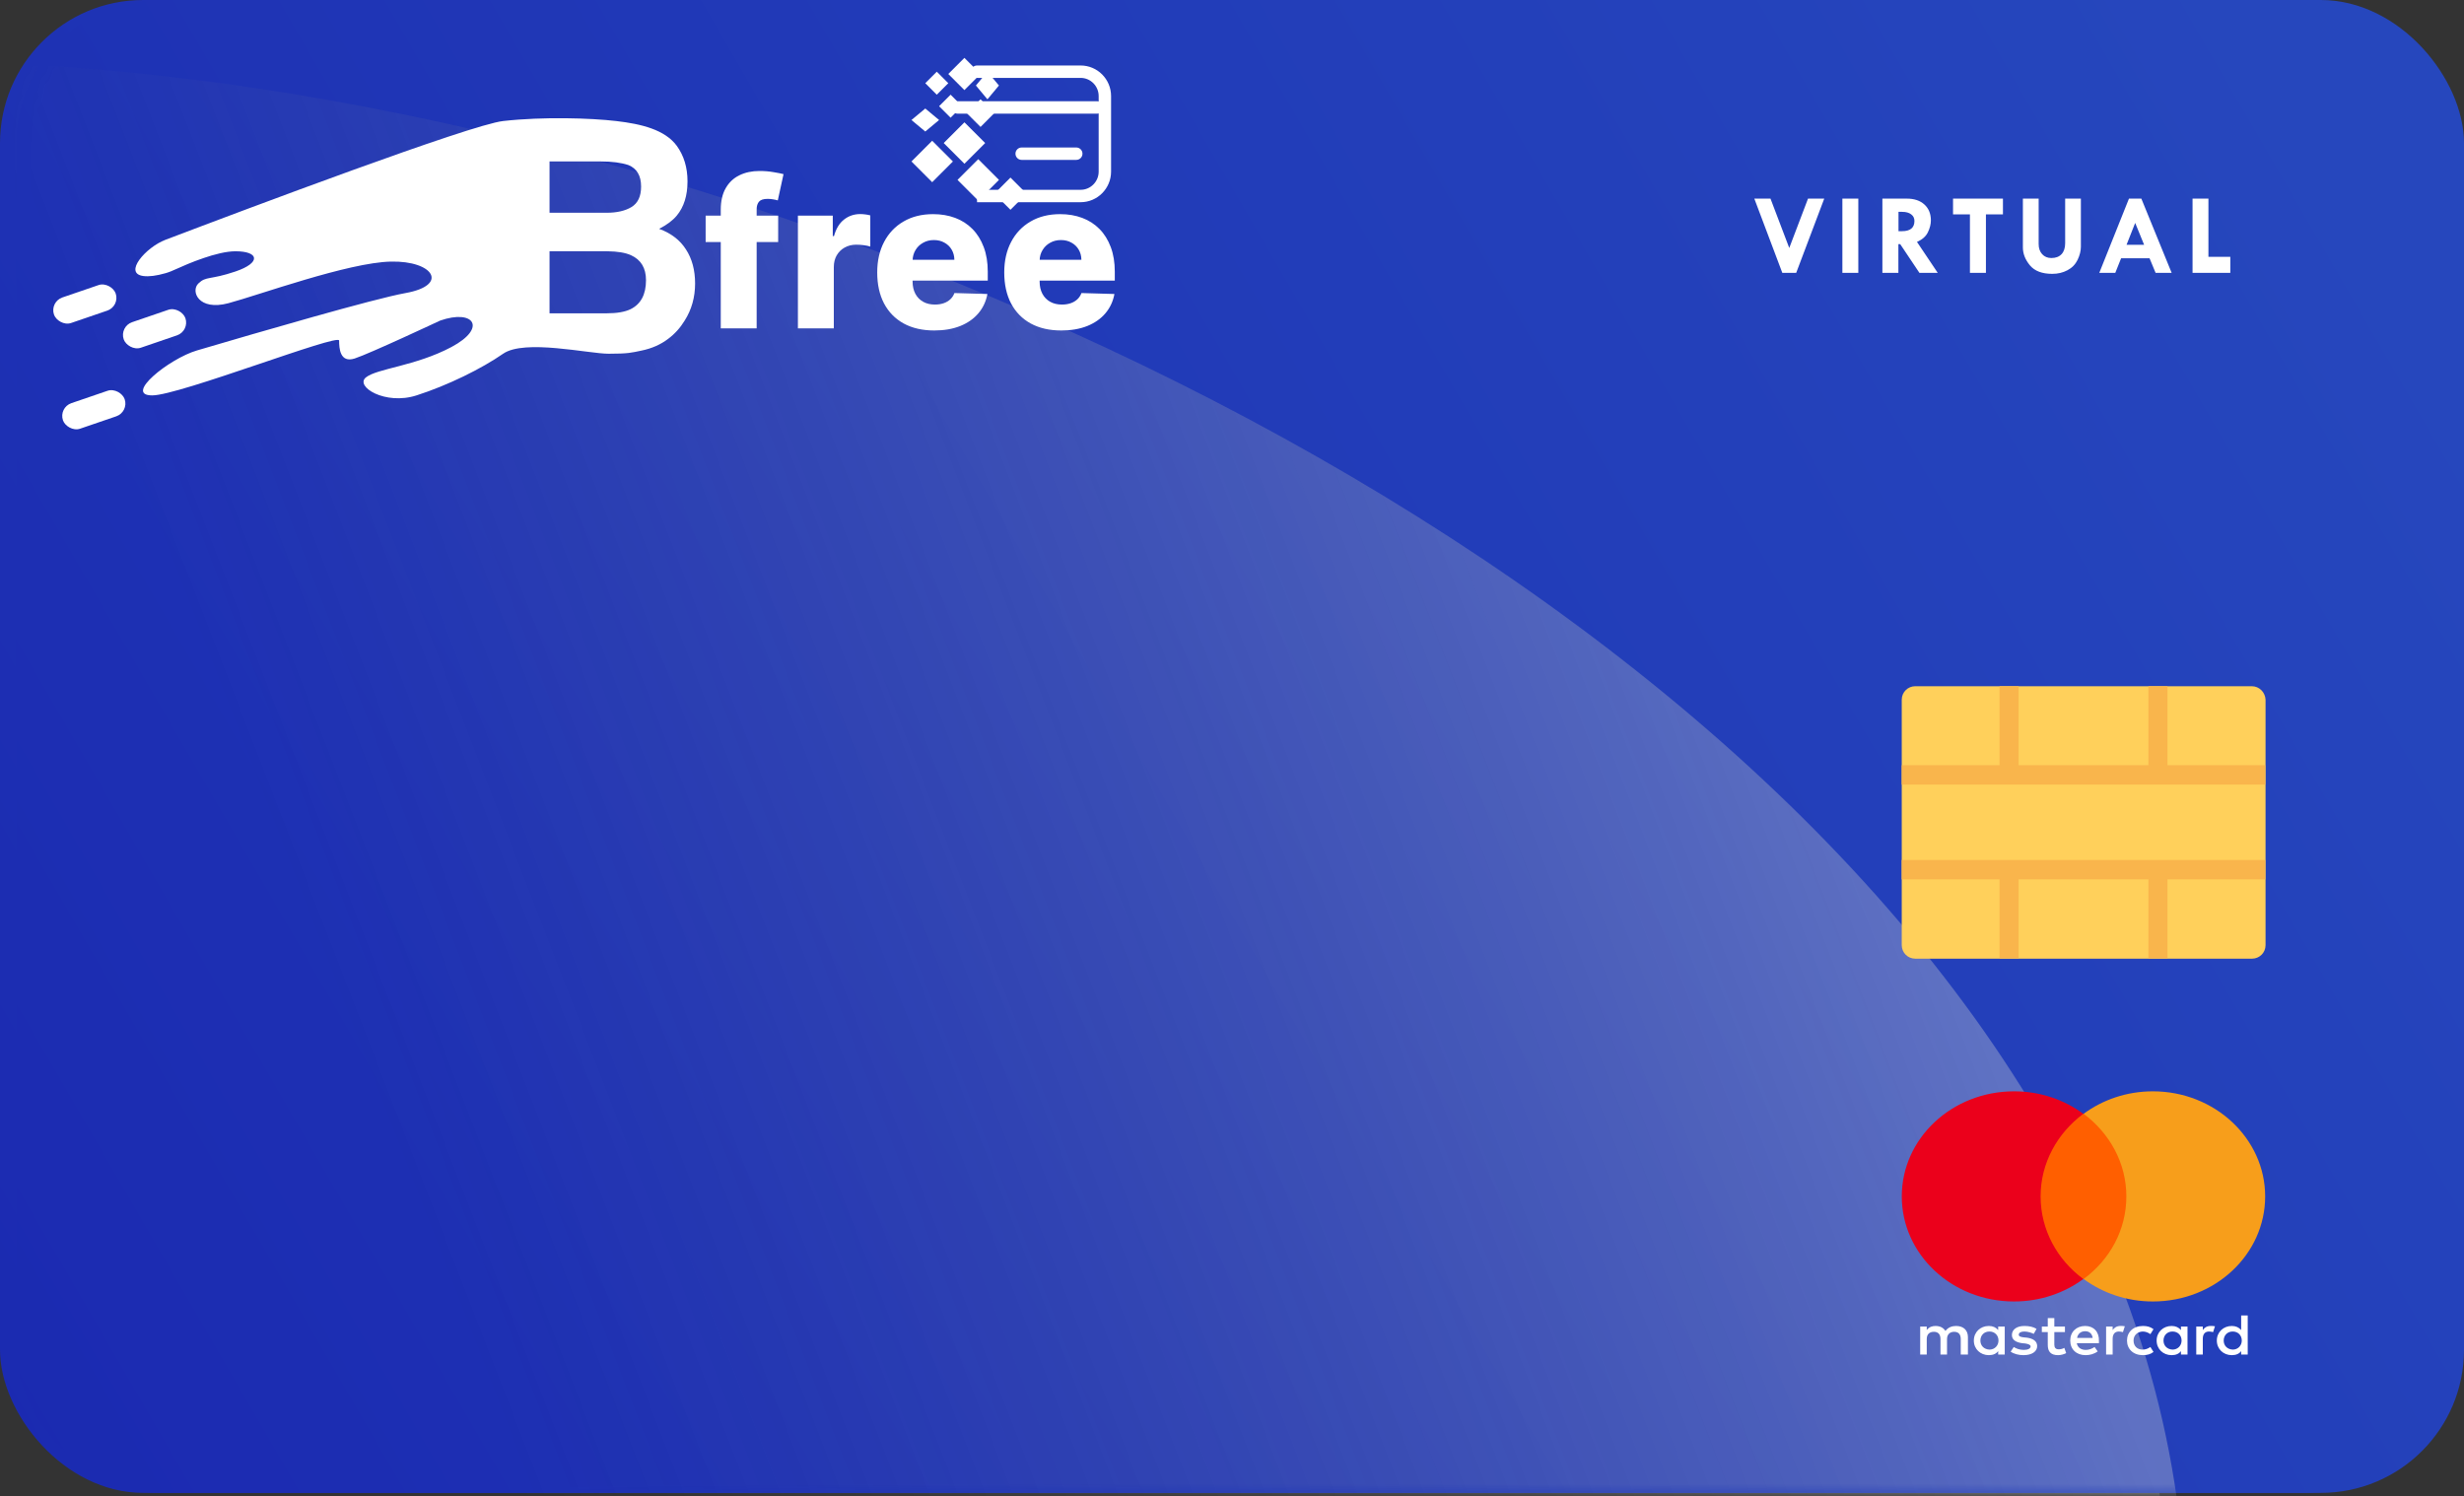 <svg width="298" height="181" viewBox="0 0 298 181" fill="none" xmlns="http://www.w3.org/2000/svg">
<rect x="0" y="0" width="298" height="181" fill="#333333" stroke="none"/>
<rect width="296" height="180.568" rx="17.315" fill="url(#paint0_linear_8462_218323)"/>
<mask id="mask0_8462_218323" style="mask-type:alpha" maskUnits="userSpaceOnUse" x="1" y="0" width="297" height="181">
<rect x="1.648" width="296" height="180.568" rx="17.315" fill="url(#paint1_linear_8462_218323)"/>
</mask>
<g mask="url(#mask0_8462_218323)">
<path d="M262.216 191.315C253.973 21.466 -143.445 -72.528 -112.938 96.498L-12.347 181.421C32.177 212.478 268.949 330.029 262.216 191.315Z" fill="url(#paint2_linear_8462_218323)" fill-opacity="0.34"/>
</g>
<rect x="2" width="296" height="180.568" rx="17.315" fill="url(#paint3_linear_8462_218323)"/>
<mask id="mask1_8462_218323" style="mask-type:alpha" maskUnits="userSpaceOnUse" x="3" y="0" width="297" height="181">
<rect x="3.648" width="296" height="180.568" rx="17.315" fill="url(#paint4_linear_8462_218323)"/>
</mask>
<g mask="url(#mask1_8462_218323)">
<path d="M264.216 191.315C255.973 21.466 -141.445 -72.528 -110.938 96.498L-10.347 181.421C34.177 212.478 270.949 330.029 264.216 191.315Z" fill="url(#paint5_linear_8462_218323)" fill-opacity="0.34"/>
<path d="M272.331 83H231.634C230.746 83 230 83.71 230 84.634V114.322C230 115.21 230.71 115.956 231.634 115.956H272.366C273.254 115.956 274 115.245 274 114.322V84.634C273.964 83.746 273.254 83 272.331 83Z" fill="#FFD05B"/>
<path d="M262.139 92.553V83H259.831V92.553H244.134V83H241.826V92.553H230V94.897H273.964V92.553H262.139Z" fill="#F9B54C"/>
<path d="M230 106.36H241.826V115.913H244.134V106.36H259.831V115.913H262.139V106.36H273.964V104.017H230V106.36Z" fill="#F9B54C"/>
</g>
<g clip-path="url(#clip0_8462_218323)">
<path d="M238.004 163.839V161.721C238.004 160.909 237.476 160.38 236.57 160.38C236.117 160.38 235.627 160.521 235.287 160.98C235.024 160.592 234.646 160.38 234.08 160.38C233.703 160.38 233.326 160.486 233.024 160.874V160.451H232.232V163.839H233.024V161.968C233.024 161.369 233.364 161.086 233.892 161.086C234.42 161.086 234.684 161.404 234.684 161.968V163.839H235.476V161.968C235.476 161.369 235.853 161.086 236.344 161.086C236.872 161.086 237.136 161.404 237.136 161.968V163.839H238.004ZM249.736 160.451H248.453V159.427H247.661V160.451H246.944V161.121H247.661V162.675C247.661 163.451 248 163.91 248.906 163.91C249.245 163.91 249.623 163.804 249.887 163.663L249.66 163.028C249.434 163.169 249.17 163.204 248.981 163.204C248.604 163.204 248.453 162.992 248.453 162.639V161.121H249.736V160.451ZM256.451 160.38C255.998 160.38 255.696 160.592 255.508 160.874V160.451H254.715V163.839H255.508V161.933C255.508 161.369 255.772 161.051 256.262 161.051C256.413 161.051 256.602 161.086 256.752 161.121L256.979 160.415C256.828 160.38 256.602 160.38 256.451 160.38M246.303 160.733C245.926 160.486 245.398 160.38 244.832 160.38C243.926 160.38 243.323 160.804 243.323 161.474C243.323 162.039 243.776 162.357 244.568 162.463L244.945 162.498C245.36 162.569 245.586 162.675 245.586 162.851C245.586 163.098 245.284 163.275 244.756 163.275C244.228 163.275 243.813 163.098 243.549 162.922L243.172 163.487C243.587 163.769 244.153 163.91 244.718 163.91C245.775 163.91 246.378 163.451 246.378 162.816C246.378 162.216 245.888 161.898 245.133 161.792L244.756 161.757C244.417 161.721 244.153 161.651 244.153 161.439C244.153 161.192 244.417 161.051 244.832 161.051C245.284 161.051 245.737 161.227 245.963 161.333L246.303 160.733ZM267.353 160.38C266.9 160.38 266.598 160.592 266.41 160.874V160.451H265.618V163.84H266.41V161.933C266.41 161.369 266.674 161.051 267.164 161.051C267.315 161.051 267.504 161.086 267.655 161.122L267.881 160.416C267.73 160.38 267.504 160.38 267.353 160.38ZM257.243 162.145C257.243 163.169 257.997 163.91 259.167 163.91C259.695 163.91 260.072 163.804 260.449 163.522L260.072 162.922C259.77 163.134 259.469 163.239 259.129 163.239C258.488 163.239 258.035 162.816 258.035 162.145C258.035 161.51 258.488 161.086 259.129 161.051C259.469 161.051 259.77 161.157 260.072 161.369L260.449 160.769C260.072 160.486 259.695 160.38 259.167 160.38C257.997 160.38 257.243 161.122 257.243 162.145ZM264.561 162.145V160.451H263.769V160.874C263.505 160.557 263.128 160.38 262.637 160.38C261.619 160.38 260.827 161.122 260.827 162.145C260.827 163.169 261.619 163.91 262.637 163.91C263.166 163.91 263.543 163.734 263.769 163.416V163.84H264.561V162.145ZM261.657 162.145C261.657 161.545 262.072 161.051 262.751 161.051C263.392 161.051 263.845 161.51 263.845 162.145C263.845 162.745 263.392 163.239 262.751 163.239C262.072 163.204 261.657 162.745 261.657 162.145ZM252.188 160.38C251.132 160.38 250.377 161.086 250.377 162.145C250.377 163.204 251.131 163.91 252.226 163.91C252.754 163.91 253.282 163.769 253.697 163.451L253.32 162.922C253.018 163.134 252.641 163.275 252.263 163.275C251.773 163.275 251.283 163.063 251.169 162.463H253.848V162.181C253.886 161.086 253.207 160.38 252.188 160.38ZM252.188 161.016C252.678 161.016 253.018 161.298 253.093 161.828H251.207C251.282 161.369 251.622 161.016 252.188 161.016ZM271.842 162.145V159.109H271.05V160.874C270.786 160.557 270.408 160.38 269.918 160.38C268.899 160.38 268.107 161.122 268.107 162.145C268.107 163.169 268.899 163.91 269.918 163.91C270.446 163.91 270.823 163.734 271.05 163.416V163.84H271.842V162.145ZM268.937 162.145C268.937 161.545 269.352 161.051 270.031 161.051C270.673 161.051 271.125 161.51 271.125 162.145C271.125 162.745 270.673 163.239 270.031 163.239C269.352 163.204 268.937 162.745 268.937 162.145ZM242.455 162.145V160.451H241.663V160.874C241.399 160.557 241.021 160.38 240.531 160.38C239.512 160.38 238.72 161.122 238.72 162.145C238.72 163.169 239.512 163.91 240.531 163.91C241.059 163.91 241.436 163.734 241.663 163.416V163.84H242.455V162.145ZM239.512 162.145C239.512 161.545 239.927 161.051 240.606 161.051C241.248 161.051 241.701 161.51 241.701 162.145C241.701 162.745 241.248 163.239 240.606 163.239C239.927 163.204 239.512 162.745 239.512 162.145Z" fill="white"/>
<path d="M246.035 134.719H257.918V154.699H246.035V134.719Z" fill="#FF5F00"/>
<path d="M246.793 144.708C246.793 140.649 248.83 137.048 251.961 134.718C249.66 133.024 246.755 132 243.586 132C236.079 132 230.005 137.683 230.005 144.708C230.005 151.733 236.079 157.416 243.586 157.416C246.755 157.416 249.659 156.393 251.961 154.698C248.83 152.404 246.793 148.768 246.793 144.708Z" fill="#EB001B"/>
<path d="M273.952 144.708C273.952 151.733 267.878 157.416 260.371 157.416C257.202 157.416 254.297 156.393 251.996 154.698C255.165 152.368 257.165 148.768 257.165 144.708C257.165 140.649 255.127 137.048 251.996 134.718C254.297 133.024 257.202 132 260.371 132C267.878 132 273.952 137.719 273.952 144.708Z" fill="#F79E1B"/>
</g>
<path d="M212.171 24.024H214.126L216.396 29.992L218.665 24.024H220.627L217.236 33H215.555L212.171 24.024ZM222.82 24.024H224.748V33H222.82V24.024ZM227.659 24.024H230.612C231.51 24.024 232.219 24.261 232.738 24.735C233.262 25.209 233.524 25.85 233.524 26.656C233.524 27.116 233.403 27.595 233.162 28.092C232.925 28.588 232.485 28.978 231.843 29.261L234.351 33H232.136L229.812 29.527H229.594V33H227.659V24.024ZM229.607 25.624V27.962H230.024C231.031 27.962 231.535 27.549 231.535 26.725C231.535 26.387 231.403 26.121 231.138 25.925C230.879 25.724 230.516 25.624 230.052 25.624H229.607ZM236.203 24.024H242.239V25.932H240.181V33H238.247V25.932H236.203V24.024ZM244.651 24.024H246.558V29.514C246.558 30.024 246.699 30.434 246.982 30.744C247.265 31.054 247.636 31.209 248.096 31.209C248.625 31.209 249.035 31.054 249.327 30.744C249.618 30.43 249.764 29.988 249.764 29.418V24.024H251.665V29.835C251.665 30.345 251.532 30.876 251.268 31.428C251.004 31.975 250.596 32.394 250.044 32.685C249.498 32.977 248.885 33.123 248.206 33.123C246.975 33.123 246.075 32.781 245.505 32.098C244.936 31.41 244.651 30.687 244.651 29.931V24.024ZM257.481 24.024H258.978L262.642 33H260.701L259.969 31.236H256.531L255.827 33H253.892L257.481 24.024ZM258.233 26.964L257.187 29.609H259.313L258.233 26.964ZM265.17 24.024H267.091V31.065H269.737V33H265.17V24.024Z" fill="white"/>
<path d="M94.113 26.078V29.274H85.341V26.078H94.113ZM87.17 39.715V25.386C87.17 24.332 87.368 23.459 87.765 22.767C88.162 22.069 88.712 21.548 89.416 21.204C90.121 20.855 90.934 20.681 91.858 20.681C92.462 20.681 93.03 20.728 93.562 20.823C94.101 20.912 94.5 20.991 94.761 21.062L94.068 24.241C93.909 24.188 93.713 24.143 93.482 24.108C93.257 24.072 93.044 24.054 92.843 24.054C92.334 24.054 91.985 24.167 91.796 24.392C91.606 24.617 91.511 24.924 91.511 25.315V39.715H87.17ZM96.501 39.715V26.078H100.718V28.564H100.86C101.109 27.665 101.514 26.996 102.077 26.558C102.639 26.114 103.293 25.892 104.039 25.892C104.24 25.892 104.447 25.907 104.66 25.936C104.873 25.96 105.071 25.999 105.255 26.052V29.825C105.048 29.754 104.775 29.698 104.438 29.656C104.107 29.615 103.811 29.594 103.55 29.594C103.035 29.594 102.571 29.709 102.156 29.94C101.748 30.165 101.426 30.482 101.189 30.89C100.958 31.293 100.843 31.766 100.843 32.311V39.715H96.501ZM112.99 39.972C111.564 39.972 110.333 39.691 109.297 39.129C108.267 38.561 107.474 37.753 106.918 36.705C106.367 35.652 106.092 34.4 106.092 32.95C106.092 31.541 106.37 30.31 106.926 29.257C107.483 28.197 108.267 27.375 109.279 26.789C110.291 26.197 111.484 25.901 112.857 25.901C113.827 25.901 114.715 26.052 115.52 26.354C116.325 26.655 117.021 27.102 117.606 27.694C118.192 28.286 118.648 29.017 118.974 29.887C119.299 30.751 119.462 31.742 119.462 32.861V33.944H107.61V31.423H115.423C115.417 30.961 115.307 30.55 115.094 30.189C114.881 29.828 114.588 29.547 114.215 29.346C113.848 29.138 113.425 29.035 112.946 29.035C112.46 29.035 112.025 29.144 111.641 29.363C111.256 29.576 110.951 29.869 110.726 30.242C110.501 30.609 110.383 31.026 110.371 31.494V34.06C110.371 34.616 110.481 35.104 110.7 35.525C110.919 35.939 111.229 36.261 111.632 36.492C112.034 36.723 112.514 36.838 113.07 36.838C113.455 36.838 113.804 36.785 114.117 36.679C114.431 36.572 114.7 36.415 114.925 36.208C115.15 36.001 115.319 35.746 115.431 35.445L119.418 35.56C119.252 36.454 118.888 37.232 118.326 37.895C117.769 38.552 117.038 39.064 116.133 39.431C115.227 39.792 114.18 39.972 112.99 39.972ZM128.353 39.972C126.927 39.972 125.696 39.691 124.66 39.129C123.63 38.561 122.837 37.753 122.281 36.705C121.731 35.652 121.455 34.4 121.455 32.95C121.455 31.541 121.734 30.31 122.29 29.257C122.846 28.197 123.63 27.375 124.643 26.789C125.655 26.197 126.847 25.901 128.22 25.901C129.191 25.901 130.079 26.052 130.884 26.354C131.689 26.655 132.384 27.102 132.97 27.694C133.556 28.286 134.012 29.017 134.337 29.887C134.663 30.751 134.825 31.742 134.825 32.861V33.944H122.974V31.423H130.786C130.78 30.961 130.671 30.55 130.458 30.189C130.244 29.828 129.951 29.547 129.579 29.346C129.212 29.138 128.788 29.035 128.309 29.035C127.824 29.035 127.389 29.144 127.004 29.363C126.619 29.576 126.315 29.869 126.09 30.242C125.865 30.609 125.746 31.026 125.735 31.494V34.06C125.735 34.616 125.844 35.104 126.063 35.525C126.282 35.939 126.593 36.261 126.995 36.492C127.398 36.723 127.877 36.838 128.433 36.838C128.818 36.838 129.167 36.785 129.481 36.679C129.795 36.572 130.064 36.415 130.289 36.208C130.514 36.001 130.682 35.746 130.795 35.445L134.781 35.56C134.615 36.454 134.251 37.232 133.689 37.895C133.133 38.552 132.402 39.064 131.496 39.431C130.591 39.792 129.543 39.972 128.353 39.972Z" fill="white"/>
<path d="M66.462 19.527V25.733H73.374C74.608 25.733 75.608 25.504 76.371 25.045C77.148 24.574 77.536 23.747 77.536 22.563C77.536 21.252 77.027 20.386 76.008 19.966C75.13 19.673 74.01 19.527 72.648 19.527H66.462ZM66.462 30.392V37.896H73.374C74.608 37.896 75.569 37.731 76.257 37.4C77.504 36.789 78.128 35.618 78.128 33.886C78.128 32.422 77.523 31.417 76.314 30.869C75.639 30.564 74.691 30.405 73.469 30.392H66.462ZM74.519 14.639C77.593 14.996 80.412 15.689 81.851 17.636C82.716 18.833 83.149 20.265 83.149 21.933C83.149 23.651 82.716 25.033 81.851 26.076C81.367 26.662 80.654 27.197 79.712 27.68C81.151 28.202 82.233 29.03 82.958 30.163C83.696 31.296 84.066 32.671 84.066 34.287C84.066 35.955 83.645 37.451 82.805 38.775C82.271 39.653 81.603 40.392 80.801 40.99C79.897 41.677 78.828 42.148 77.593 42.403C76.371 42.657 76.008 42.785 73.603 42.785C71.197 42.785 63.432 40.99 60.849 42.785C58.266 44.58 54.184 46.6 50.376 47.824C46.568 49.048 42.896 46.736 44.256 45.648C45.616 44.56 50.24 44.288 54.593 41.976C58.945 39.664 57.313 37.352 53.232 38.775C53.232 38.775 44.686 42.785 42.896 43.361C41.106 43.936 41.014 42.112 41.014 41.192C41.014 40.272 21.679 47.824 18.414 47.824C14.911 47.824 20.455 43.38 23.815 42.389C31.435 40.141 45.256 36.126 49.038 35.448C54.343 34.497 52.439 31.525 47.27 31.64C42.102 31.754 31.255 35.709 27.623 36.674C23.991 37.64 23.039 35.207 23.991 34.287C24.943 33.367 25.351 33.897 28.479 32.836C31.607 31.776 31.335 30.392 28.479 30.392C26.235 30.392 22.706 31.901 21.297 32.548C20.887 32.736 20.471 32.914 20.038 33.039C18.892 33.371 17.997 33.471 17.339 33.386C14.865 33.063 17.661 29.898 19.994 29.011C29.884 25.251 56.894 15.082 60.849 14.639C65.705 14.094 71.445 14.281 74.519 14.639Z" fill="white"/>
<rect x="6" y="36.507" width="7.888" height="3.264" rx="1.632" transform="rotate(-18.895 6 36.507)" fill="white"/>
<rect x="14.432" y="39.498" width="7.888" height="3.264" rx="1.632" transform="rotate(-18.895 14.432 39.498)" fill="white"/>
<rect x="7.086" y="49.292" width="7.888" height="3.264" rx="1.632" transform="rotate(-18.895 7.086 49.292)" fill="white"/>
<path d="M118.164 7.921C117.749 7.921 117.414 8.257 117.414 8.671C117.414 9.085 117.749 9.421 118.164 9.421V7.921ZM132.682 13.747C133.096 13.747 133.432 13.411 133.432 12.997C133.432 12.583 133.096 12.247 132.682 12.247L132.682 13.747ZM115.805 12.247C115.391 12.247 115.055 12.583 115.055 12.997C115.055 13.411 115.391 13.747 115.805 13.747L115.805 12.247ZM130.166 19.339C130.58 19.339 130.916 19.004 130.916 18.589C130.916 18.175 130.58 17.839 130.166 17.839V19.339ZM123.562 17.839C123.148 17.839 122.812 18.175 122.812 18.589C122.812 19.004 123.148 19.339 123.562 19.339V17.839ZM118.164 9.421H130.69V7.921H118.164V9.421ZM132.875 11.625V20.753H134.375V11.625H132.875ZM130.69 22.957H118.164V24.457H130.69V22.957ZM132.875 20.753C132.875 21.975 131.893 22.957 130.69 22.957V24.457C132.73 24.457 134.375 22.794 134.375 20.753H132.875ZM130.69 9.421C131.893 9.421 132.875 10.403 132.875 11.625H134.375C134.375 9.584 132.73 7.921 130.69 7.921V9.421ZM132.682 12.247L115.805 12.247L115.805 13.747L132.682 13.747L132.682 12.247ZM130.166 17.839L123.562 17.839V19.339L130.166 19.339V17.839Z" fill="white"/>
<path d="M117.447 13.682L118.588 12.542L119.728 13.682L118.588 14.823L117.447 13.682Z" fill="white" stroke="white" stroke-width="0.75"/>
<path d="M120.789 23.427L122.207 22.008L123.626 23.427L122.207 24.845L120.789 23.427Z" fill="white" stroke="white" stroke-width="0.75"/>
<path d="M118.517 10.342L119.421 9.257L120.325 10.342L119.421 11.427L118.517 10.342Z" fill="white" stroke="white" stroke-width="0.75"/>
<path d="M114.106 12.845L114.968 11.983L115.83 12.845L114.968 13.707L114.106 12.845Z" fill="white" stroke="white" stroke-width="0.75"/>
<path d="M112.435 10.063L113.297 9.201L114.159 10.063L113.297 10.925L112.435 10.063Z" fill="white" stroke="white" stroke-width="0.75"/>
<path d="M110.82 14.516L111.905 13.612L112.99 14.516L111.905 15.42L110.82 14.516Z" fill="white" stroke="white" stroke-width="0.75"/>
<path d="M115.218 8.949L116.637 7.53L118.056 8.949L116.637 10.368L115.218 8.949Z" fill="white" stroke="white" stroke-width="0.75"/>
<path d="M114.665 17.301L116.64 15.325L118.616 17.301L116.64 19.277L114.665 17.301Z" fill="white" stroke="white" stroke-width="0.75"/>
<path d="M116.335 21.759L118.311 19.783L120.287 21.759L118.311 23.735L116.335 21.759Z" fill="white" stroke="white" stroke-width="0.75"/>
<path d="M110.765 19.53L112.74 17.555L114.716 19.53L112.74 21.506L110.765 19.53Z" fill="white" stroke="white" stroke-width="0.75"/>
<defs>
<linearGradient id="paint0_linear_8462_218323" x1="277.036" y1="15.666" x2="7.7086e-07" y2="176.446" gradientUnits="userSpaceOnUse">
<stop stop-color="#2647BD"/>
<stop offset="1" stop-color="#1B2AB1"/>
</linearGradient>
<linearGradient id="paint1_linear_8462_218323" x1="278.685" y1="15.666" x2="1.648" y2="176.446" gradientUnits="userSpaceOnUse">
<stop stop-color="#161616"/>
<stop offset="1" stop-color="#242424"/>
</linearGradient>
<linearGradient id="paint2_linear_8462_218323" x1="223.464" y1="84.954" x2="4.122" y2="169.85" gradientUnits="userSpaceOnUse">
<stop stop-color="#D5D5D5"/>
<stop offset="0.789" stop-color="#818181" stop-opacity="0"/>
</linearGradient>
<linearGradient id="paint3_linear_8462_218323" x1="279.036" y1="15.666" x2="2" y2="176.446" gradientUnits="userSpaceOnUse">
<stop stop-color="#2647BD"/>
<stop offset="1" stop-color="#1B2AB1"/>
</linearGradient>
<linearGradient id="paint4_linear_8462_218323" x1="280.685" y1="15.666" x2="3.648" y2="176.446" gradientUnits="userSpaceOnUse">
<stop stop-color="#161616"/>
<stop offset="1" stop-color="#242424"/>
</linearGradient>
<linearGradient id="paint5_linear_8462_218323" x1="225.464" y1="84.954" x2="6.122" y2="169.85" gradientUnits="userSpaceOnUse">
<stop stop-color="#D5D5D5"/>
<stop offset="0.789" stop-color="#818181" stop-opacity="0"/>
</linearGradient>
<clipPath id="clip0_8462_218323">
<rect width="44" height="32" fill="white" transform="translate(230 132)"/>
</clipPath>
</defs>
</svg>
